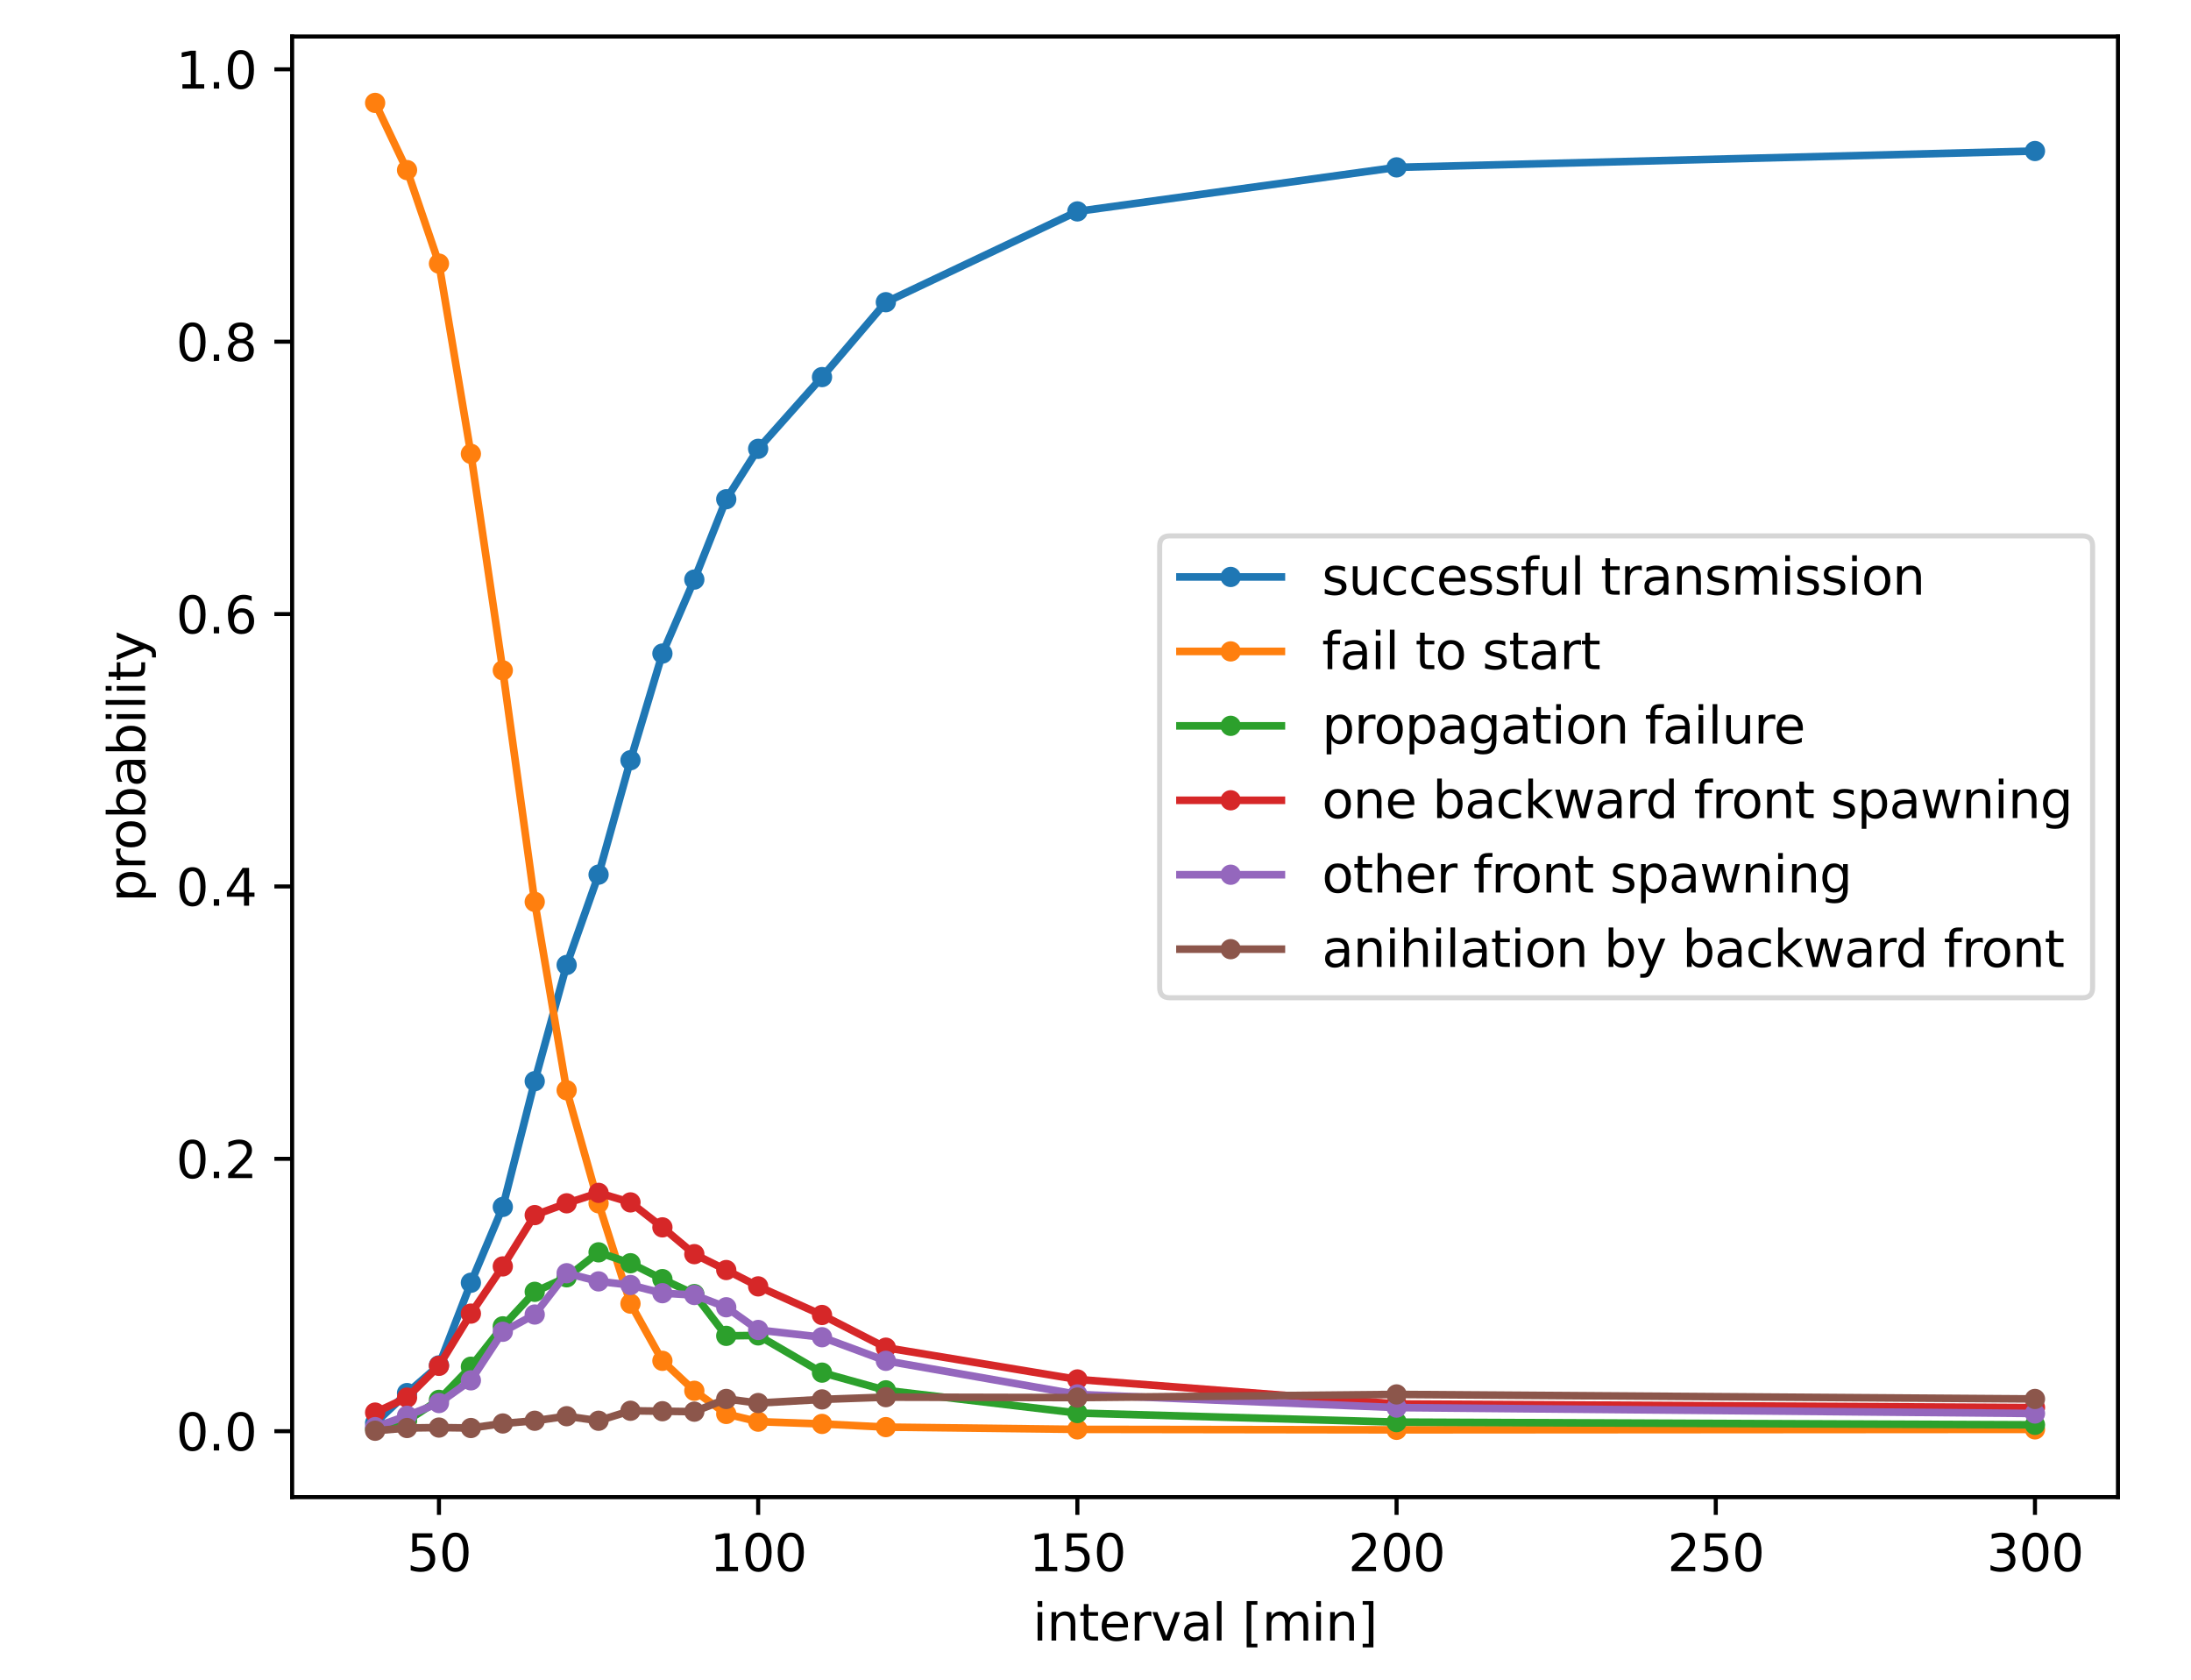 <?xml version="1.0" encoding="utf-8" standalone="no"?>
<!DOCTYPE svg PUBLIC "-//W3C//DTD SVG 1.1//EN"
  "http://www.w3.org/Graphics/SVG/1.1/DTD/svg11.dtd">
<svg xmlns:xlink="http://www.w3.org/1999/xlink" width="432pt" height="331.2pt" viewBox="0 0 432 331.2" xmlns="http://www.w3.org/2000/svg" version="1.1">
 <defs>
  <style type="text/css">*{stroke-linejoin: round; stroke-linecap: butt}</style>
 </defs>
 <g id="figure_1">
  <g id="patch_1">
   <path d="M 0 331.2 
L 432 331.2 
L 432 0 
L 0 0 
z
" style="fill: #ffffff"/>
  </g>
  <g id="axes_1">
   <g id="patch_2">
    <path d="M 57.6 295.2 
L 417.6 295.2 
L 417.6 7.2 
L 57.6 7.2 
z
" style="fill: #ffffff"/>
   </g>
   <g id="matplotlib.axis_1">
    <g id="xtick_1">
     <g id="line2d_1">
      <defs>
       <path id="m58e7976c8f" d="M 0 0 
L 0 3.5 
" style="stroke: #000000; stroke-width: 0.8"/>
      </defs>
      <g>
       <use xlink:href="#m58e7976c8f" x="86.551" y="295.2" style="stroke: #000000; stroke-width: 0.8"/>
      </g>
     </g>
     <g id="text_1">
      <!-- 50 -->
      <g transform="translate(80.189 309.798) scale(0.1 -0.1)">
       <defs>
        <path id="DejaVuSans-35" d="M 691 4666 
L 3169 4666 
L 3169 4134 
L 1269 4134 
L 1269 2991 
Q 1406 3038 1543 3061 
Q 1681 3084 1819 3084 
Q 2600 3084 3056 2656 
Q 3513 2228 3513 1497 
Q 3513 744 3044 326 
Q 2575 -91 1722 -91 
Q 1428 -91 1123 -41 
Q 819 9 494 109 
L 494 744 
Q 775 591 1075 516 
Q 1375 441 1709 441 
Q 2250 441 2565 725 
Q 2881 1009 2881 1497 
Q 2881 1984 2565 2268 
Q 2250 2553 1709 2553 
Q 1456 2553 1204 2497 
Q 953 2441 691 2322 
L 691 4666 
z
" transform="scale(0.016)"/>
        <path id="DejaVuSans-30" d="M 2034 4250 
Q 1547 4250 1301 3770 
Q 1056 3291 1056 2328 
Q 1056 1369 1301 889 
Q 1547 409 2034 409 
Q 2525 409 2770 889 
Q 3016 1369 3016 2328 
Q 3016 3291 2770 3770 
Q 2525 4250 2034 4250 
z
M 2034 4750 
Q 2819 4750 3233 4129 
Q 3647 3509 3647 2328 
Q 3647 1150 3233 529 
Q 2819 -91 2034 -91 
Q 1250 -91 836 529 
Q 422 1150 422 2328 
Q 422 3509 836 4129 
Q 1250 4750 2034 4750 
z
" transform="scale(0.016)"/>
       </defs>
       <use xlink:href="#DejaVuSans-35"/>
       <use xlink:href="#DejaVuSans-30" x="63.623"/>
      </g>
     </g>
    </g>
    <g id="xtick_2">
     <g id="line2d_2">
      <g>
       <use xlink:href="#m58e7976c8f" x="149.488" y="295.2" style="stroke: #000000; stroke-width: 0.8"/>
      </g>
     </g>
     <g id="text_2">
      <!-- 100 -->
      <g transform="translate(139.944 309.798) scale(0.1 -0.1)">
       <defs>
        <path id="DejaVuSans-31" d="M 794 531 
L 1825 531 
L 1825 4091 
L 703 3866 
L 703 4441 
L 1819 4666 
L 2450 4666 
L 2450 531 
L 3481 531 
L 3481 0 
L 794 0 
L 794 531 
z
" transform="scale(0.016)"/>
       </defs>
       <use xlink:href="#DejaVuSans-31"/>
       <use xlink:href="#DejaVuSans-30" x="63.623"/>
       <use xlink:href="#DejaVuSans-30" x="127.246"/>
      </g>
     </g>
    </g>
    <g id="xtick_3">
     <g id="line2d_3">
      <g>
       <use xlink:href="#m58e7976c8f" x="212.425" y="295.2" style="stroke: #000000; stroke-width: 0.8"/>
      </g>
     </g>
     <g id="text_3">
      <!-- 150 -->
      <g transform="translate(202.881 309.798) scale(0.1 -0.1)">
       <use xlink:href="#DejaVuSans-31"/>
       <use xlink:href="#DejaVuSans-35" x="63.623"/>
       <use xlink:href="#DejaVuSans-30" x="127.246"/>
      </g>
     </g>
    </g>
    <g id="xtick_4">
     <g id="line2d_4">
      <g>
       <use xlink:href="#m58e7976c8f" x="275.362" y="295.2" style="stroke: #000000; stroke-width: 0.8"/>
      </g>
     </g>
     <g id="text_4">
      <!-- 200 -->
      <g transform="translate(265.818 309.798) scale(0.1 -0.1)">
       <defs>
        <path id="DejaVuSans-32" d="M 1228 531 
L 3431 531 
L 3431 0 
L 469 0 
L 469 531 
Q 828 903 1448 1529 
Q 2069 2156 2228 2338 
Q 2531 2678 2651 2914 
Q 2772 3150 2772 3378 
Q 2772 3750 2511 3984 
Q 2250 4219 1831 4219 
Q 1534 4219 1204 4116 
Q 875 4013 500 3803 
L 500 4441 
Q 881 4594 1212 4672 
Q 1544 4750 1819 4750 
Q 2544 4750 2975 4387 
Q 3406 4025 3406 3419 
Q 3406 3131 3298 2873 
Q 3191 2616 2906 2266 
Q 2828 2175 2409 1742 
Q 1991 1309 1228 531 
z
" transform="scale(0.016)"/>
       </defs>
       <use xlink:href="#DejaVuSans-32"/>
       <use xlink:href="#DejaVuSans-30" x="63.623"/>
       <use xlink:href="#DejaVuSans-30" x="127.246"/>
      </g>
     </g>
    </g>
    <g id="xtick_5">
     <g id="line2d_5">
      <g>
       <use xlink:href="#m58e7976c8f" x="338.299" y="295.2" style="stroke: #000000; stroke-width: 0.8"/>
      </g>
     </g>
     <g id="text_5">
      <!-- 250 -->
      <g transform="translate(328.756 309.798) scale(0.1 -0.1)">
       <use xlink:href="#DejaVuSans-32"/>
       <use xlink:href="#DejaVuSans-35" x="63.623"/>
       <use xlink:href="#DejaVuSans-30" x="127.246"/>
      </g>
     </g>
    </g>
    <g id="xtick_6">
     <g id="line2d_6">
      <g>
       <use xlink:href="#m58e7976c8f" x="401.236" y="295.2" style="stroke: #000000; stroke-width: 0.8"/>
      </g>
     </g>
     <g id="text_6">
      <!-- 300 -->
      <g transform="translate(391.693 309.798) scale(0.1 -0.1)">
       <defs>
        <path id="DejaVuSans-33" d="M 2597 2516 
Q 3050 2419 3304 2112 
Q 3559 1806 3559 1356 
Q 3559 666 3084 287 
Q 2609 -91 1734 -91 
Q 1441 -91 1130 -33 
Q 819 25 488 141 
L 488 750 
Q 750 597 1062 519 
Q 1375 441 1716 441 
Q 2309 441 2620 675 
Q 2931 909 2931 1356 
Q 2931 1769 2642 2001 
Q 2353 2234 1838 2234 
L 1294 2234 
L 1294 2753 
L 1863 2753 
Q 2328 2753 2575 2939 
Q 2822 3125 2822 3475 
Q 2822 3834 2567 4026 
Q 2313 4219 1838 4219 
Q 1578 4219 1281 4162 
Q 984 4106 628 3988 
L 628 4550 
Q 988 4650 1302 4700 
Q 1616 4750 1894 4750 
Q 2613 4750 3031 4423 
Q 3450 4097 3450 3541 
Q 3450 3153 3228 2886 
Q 3006 2619 2597 2516 
z
" transform="scale(0.016)"/>
       </defs>
       <use xlink:href="#DejaVuSans-33"/>
       <use xlink:href="#DejaVuSans-30" x="63.623"/>
       <use xlink:href="#DejaVuSans-30" x="127.246"/>
      </g>
     </g>
    </g>
    <g id="text_7">
     <!-- interval [min] -->
     <g transform="translate(203.619 323.477) scale(0.1 -0.1)">
      <defs>
       <path id="DejaVuSans-69" d="M 603 3500 
L 1178 3500 
L 1178 0 
L 603 0 
L 603 3500 
z
M 603 4863 
L 1178 4863 
L 1178 4134 
L 603 4134 
L 603 4863 
z
" transform="scale(0.016)"/>
       <path id="DejaVuSans-6e" d="M 3513 2113 
L 3513 0 
L 2938 0 
L 2938 2094 
Q 2938 2591 2744 2837 
Q 2550 3084 2163 3084 
Q 1697 3084 1428 2787 
Q 1159 2491 1159 1978 
L 1159 0 
L 581 0 
L 581 3500 
L 1159 3500 
L 1159 2956 
Q 1366 3272 1645 3428 
Q 1925 3584 2291 3584 
Q 2894 3584 3203 3211 
Q 3513 2838 3513 2113 
z
" transform="scale(0.016)"/>
       <path id="DejaVuSans-74" d="M 1172 4494 
L 1172 3500 
L 2356 3500 
L 2356 3053 
L 1172 3053 
L 1172 1153 
Q 1172 725 1289 603 
Q 1406 481 1766 481 
L 2356 481 
L 2356 0 
L 1766 0 
Q 1100 0 847 248 
Q 594 497 594 1153 
L 594 3053 
L 172 3053 
L 172 3500 
L 594 3500 
L 594 4494 
L 1172 4494 
z
" transform="scale(0.016)"/>
       <path id="DejaVuSans-65" d="M 3597 1894 
L 3597 1613 
L 953 1613 
Q 991 1019 1311 708 
Q 1631 397 2203 397 
Q 2534 397 2845 478 
Q 3156 559 3463 722 
L 3463 178 
Q 3153 47 2828 -22 
Q 2503 -91 2169 -91 
Q 1331 -91 842 396 
Q 353 884 353 1716 
Q 353 2575 817 3079 
Q 1281 3584 2069 3584 
Q 2775 3584 3186 3129 
Q 3597 2675 3597 1894 
z
M 3022 2063 
Q 3016 2534 2758 2815 
Q 2500 3097 2075 3097 
Q 1594 3097 1305 2825 
Q 1016 2553 972 2059 
L 3022 2063 
z
" transform="scale(0.016)"/>
       <path id="DejaVuSans-72" d="M 2631 2963 
Q 2534 3019 2420 3045 
Q 2306 3072 2169 3072 
Q 1681 3072 1420 2755 
Q 1159 2438 1159 1844 
L 1159 0 
L 581 0 
L 581 3500 
L 1159 3500 
L 1159 2956 
Q 1341 3275 1631 3429 
Q 1922 3584 2338 3584 
Q 2397 3584 2469 3576 
Q 2541 3569 2628 3553 
L 2631 2963 
z
" transform="scale(0.016)"/>
       <path id="DejaVuSans-76" d="M 191 3500 
L 800 3500 
L 1894 563 
L 2988 3500 
L 3597 3500 
L 2284 0 
L 1503 0 
L 191 3500 
z
" transform="scale(0.016)"/>
       <path id="DejaVuSans-61" d="M 2194 1759 
Q 1497 1759 1228 1600 
Q 959 1441 959 1056 
Q 959 750 1161 570 
Q 1363 391 1709 391 
Q 2188 391 2477 730 
Q 2766 1069 2766 1631 
L 2766 1759 
L 2194 1759 
z
M 3341 1997 
L 3341 0 
L 2766 0 
L 2766 531 
Q 2569 213 2275 61 
Q 1981 -91 1556 -91 
Q 1019 -91 701 211 
Q 384 513 384 1019 
Q 384 1609 779 1909 
Q 1175 2209 1959 2209 
L 2766 2209 
L 2766 2266 
Q 2766 2663 2505 2880 
Q 2244 3097 1772 3097 
Q 1472 3097 1187 3025 
Q 903 2953 641 2809 
L 641 3341 
Q 956 3463 1253 3523 
Q 1550 3584 1831 3584 
Q 2591 3584 2966 3190 
Q 3341 2797 3341 1997 
z
" transform="scale(0.016)"/>
       <path id="DejaVuSans-6c" d="M 603 4863 
L 1178 4863 
L 1178 0 
L 603 0 
L 603 4863 
z
" transform="scale(0.016)"/>
       <path id="DejaVuSans-20" transform="scale(0.016)"/>
       <path id="DejaVuSans-5b" d="M 550 4863 
L 1875 4863 
L 1875 4416 
L 1125 4416 
L 1125 -397 
L 1875 -397 
L 1875 -844 
L 550 -844 
L 550 4863 
z
" transform="scale(0.016)"/>
       <path id="DejaVuSans-6d" d="M 3328 2828 
Q 3544 3216 3844 3400 
Q 4144 3584 4550 3584 
Q 5097 3584 5394 3201 
Q 5691 2819 5691 2113 
L 5691 0 
L 5113 0 
L 5113 2094 
Q 5113 2597 4934 2840 
Q 4756 3084 4391 3084 
Q 3944 3084 3684 2787 
Q 3425 2491 3425 1978 
L 3425 0 
L 2847 0 
L 2847 2094 
Q 2847 2600 2669 2842 
Q 2491 3084 2119 3084 
Q 1678 3084 1418 2786 
Q 1159 2488 1159 1978 
L 1159 0 
L 581 0 
L 581 3500 
L 1159 3500 
L 1159 2956 
Q 1356 3278 1631 3431 
Q 1906 3584 2284 3584 
Q 2666 3584 2933 3390 
Q 3200 3197 3328 2828 
z
" transform="scale(0.016)"/>
       <path id="DejaVuSans-5d" d="M 1947 4863 
L 1947 -844 
L 622 -844 
L 622 -397 
L 1369 -397 
L 1369 4416 
L 622 4416 
L 622 4863 
L 1947 4863 
z
" transform="scale(0.016)"/>
      </defs>
      <use xlink:href="#DejaVuSans-69"/>
      <use xlink:href="#DejaVuSans-6e" x="27.783"/>
      <use xlink:href="#DejaVuSans-74" x="91.162"/>
      <use xlink:href="#DejaVuSans-65" x="130.371"/>
      <use xlink:href="#DejaVuSans-72" x="191.895"/>
      <use xlink:href="#DejaVuSans-76" x="233.008"/>
      <use xlink:href="#DejaVuSans-61" x="292.188"/>
      <use xlink:href="#DejaVuSans-6c" x="353.467"/>
      <use xlink:href="#DejaVuSans-20" x="381.25"/>
      <use xlink:href="#DejaVuSans-5b" x="413.037"/>
      <use xlink:href="#DejaVuSans-6d" x="452.051"/>
      <use xlink:href="#DejaVuSans-69" x="549.463"/>
      <use xlink:href="#DejaVuSans-6e" x="577.246"/>
      <use xlink:href="#DejaVuSans-5d" x="640.625"/>
     </g>
    </g>
   </g>
   <g id="matplotlib.axis_2">
    <g id="ytick_1">
     <g id="line2d_7">
      <defs>
       <path id="m3b9d24052d" d="M 0 0 
L -3.5 0 
" style="stroke: #000000; stroke-width: 0.8"/>
      </defs>
      <g>
       <use xlink:href="#m3b9d24052d" x="57.6" y="282.199" style="stroke: #000000; stroke-width: 0.8"/>
      </g>
     </g>
     <g id="text_8">
      <!-- 0.0 -->
      <g transform="translate(34.697 285.998) scale(0.1 -0.1)">
       <defs>
        <path id="DejaVuSans-2e" d="M 684 794 
L 1344 794 
L 1344 0 
L 684 0 
L 684 794 
z
" transform="scale(0.016)"/>
       </defs>
       <use xlink:href="#DejaVuSans-30"/>
       <use xlink:href="#DejaVuSans-2e" x="63.623"/>
       <use xlink:href="#DejaVuSans-30" x="95.41"/>
      </g>
     </g>
    </g>
    <g id="ytick_2">
     <g id="line2d_8">
      <g>
       <use xlink:href="#m3b9d24052d" x="57.6" y="228.492" style="stroke: #000000; stroke-width: 0.8"/>
      </g>
     </g>
     <g id="text_9">
      <!-- 0.2 -->
      <g transform="translate(34.697 232.292) scale(0.1 -0.1)">
       <use xlink:href="#DejaVuSans-30"/>
       <use xlink:href="#DejaVuSans-2e" x="63.623"/>
       <use xlink:href="#DejaVuSans-32" x="95.41"/>
      </g>
     </g>
    </g>
    <g id="ytick_3">
     <g id="line2d_9">
      <g>
       <use xlink:href="#m3b9d24052d" x="57.6" y="174.786" style="stroke: #000000; stroke-width: 0.8"/>
      </g>
     </g>
     <g id="text_10">
      <!-- 0.4 -->
      <g transform="translate(34.697 178.585) scale(0.1 -0.1)">
       <defs>
        <path id="DejaVuSans-34" d="M 2419 4116 
L 825 1625 
L 2419 1625 
L 2419 4116 
z
M 2253 4666 
L 3047 4666 
L 3047 1625 
L 3713 1625 
L 3713 1100 
L 3047 1100 
L 3047 0 
L 2419 0 
L 2419 1100 
L 313 1100 
L 313 1709 
L 2253 4666 
z
" transform="scale(0.016)"/>
       </defs>
       <use xlink:href="#DejaVuSans-30"/>
       <use xlink:href="#DejaVuSans-2e" x="63.623"/>
       <use xlink:href="#DejaVuSans-34" x="95.41"/>
      </g>
     </g>
    </g>
    <g id="ytick_4">
     <g id="line2d_10">
      <g>
       <use xlink:href="#m3b9d24052d" x="57.6" y="121.08" style="stroke: #000000; stroke-width: 0.8"/>
      </g>
     </g>
     <g id="text_11">
      <!-- 0.6 -->
      <g transform="translate(34.697 124.879) scale(0.1 -0.1)">
       <defs>
        <path id="DejaVuSans-36" d="M 2113 2584 
Q 1688 2584 1439 2293 
Q 1191 2003 1191 1497 
Q 1191 994 1439 701 
Q 1688 409 2113 409 
Q 2538 409 2786 701 
Q 3034 994 3034 1497 
Q 3034 2003 2786 2293 
Q 2538 2584 2113 2584 
z
M 3366 4563 
L 3366 3988 
Q 3128 4100 2886 4159 
Q 2644 4219 2406 4219 
Q 1781 4219 1451 3797 
Q 1122 3375 1075 2522 
Q 1259 2794 1537 2939 
Q 1816 3084 2150 3084 
Q 2853 3084 3261 2657 
Q 3669 2231 3669 1497 
Q 3669 778 3244 343 
Q 2819 -91 2113 -91 
Q 1303 -91 875 529 
Q 447 1150 447 2328 
Q 447 3434 972 4092 
Q 1497 4750 2381 4750 
Q 2619 4750 2861 4703 
Q 3103 4656 3366 4563 
z
" transform="scale(0.016)"/>
       </defs>
       <use xlink:href="#DejaVuSans-30"/>
       <use xlink:href="#DejaVuSans-2e" x="63.623"/>
       <use xlink:href="#DejaVuSans-36" x="95.41"/>
      </g>
     </g>
    </g>
    <g id="ytick_5">
     <g id="line2d_11">
      <g>
       <use xlink:href="#m3b9d24052d" x="57.6" y="67.373" style="stroke: #000000; stroke-width: 0.8"/>
      </g>
     </g>
     <g id="text_12">
      <!-- 0.8 -->
      <g transform="translate(34.697 71.173) scale(0.1 -0.1)">
       <defs>
        <path id="DejaVuSans-38" d="M 2034 2216 
Q 1584 2216 1326 1975 
Q 1069 1734 1069 1313 
Q 1069 891 1326 650 
Q 1584 409 2034 409 
Q 2484 409 2743 651 
Q 3003 894 3003 1313 
Q 3003 1734 2745 1975 
Q 2488 2216 2034 2216 
z
M 1403 2484 
Q 997 2584 770 2862 
Q 544 3141 544 3541 
Q 544 4100 942 4425 
Q 1341 4750 2034 4750 
Q 2731 4750 3128 4425 
Q 3525 4100 3525 3541 
Q 3525 3141 3298 2862 
Q 3072 2584 2669 2484 
Q 3125 2378 3379 2068 
Q 3634 1759 3634 1313 
Q 3634 634 3220 271 
Q 2806 -91 2034 -91 
Q 1263 -91 848 271 
Q 434 634 434 1313 
Q 434 1759 690 2068 
Q 947 2378 1403 2484 
z
M 1172 3481 
Q 1172 3119 1398 2916 
Q 1625 2713 2034 2713 
Q 2441 2713 2670 2916 
Q 2900 3119 2900 3481 
Q 2900 3844 2670 4047 
Q 2441 4250 2034 4250 
Q 1625 4250 1398 4047 
Q 1172 3844 1172 3481 
z
" transform="scale(0.016)"/>
       </defs>
       <use xlink:href="#DejaVuSans-30"/>
       <use xlink:href="#DejaVuSans-2e" x="63.623"/>
       <use xlink:href="#DejaVuSans-38" x="95.41"/>
      </g>
     </g>
    </g>
    <g id="ytick_6">
     <g id="line2d_12">
      <g>
       <use xlink:href="#m3b9d24052d" x="57.6" y="13.667" style="stroke: #000000; stroke-width: 0.8"/>
      </g>
     </g>
     <g id="text_13">
      <!-- 1.0 -->
      <g transform="translate(34.697 17.466) scale(0.1 -0.1)">
       <use xlink:href="#DejaVuSans-31"/>
       <use xlink:href="#DejaVuSans-2e" x="63.623"/>
       <use xlink:href="#DejaVuSans-30" x="95.41"/>
      </g>
     </g>
    </g>
    <g id="text_14">
     <!-- probability -->
     <g transform="translate(28.617 177.876) rotate(-90) scale(0.1 -0.1)">
      <defs>
       <path id="DejaVuSans-70" d="M 1159 525 
L 1159 -1331 
L 581 -1331 
L 581 3500 
L 1159 3500 
L 1159 2969 
Q 1341 3281 1617 3432 
Q 1894 3584 2278 3584 
Q 2916 3584 3314 3078 
Q 3713 2572 3713 1747 
Q 3713 922 3314 415 
Q 2916 -91 2278 -91 
Q 1894 -91 1617 61 
Q 1341 213 1159 525 
z
M 3116 1747 
Q 3116 2381 2855 2742 
Q 2594 3103 2138 3103 
Q 1681 3103 1420 2742 
Q 1159 2381 1159 1747 
Q 1159 1113 1420 752 
Q 1681 391 2138 391 
Q 2594 391 2855 752 
Q 3116 1113 3116 1747 
z
" transform="scale(0.016)"/>
       <path id="DejaVuSans-6f" d="M 1959 3097 
Q 1497 3097 1228 2736 
Q 959 2375 959 1747 
Q 959 1119 1226 758 
Q 1494 397 1959 397 
Q 2419 397 2687 759 
Q 2956 1122 2956 1747 
Q 2956 2369 2687 2733 
Q 2419 3097 1959 3097 
z
M 1959 3584 
Q 2709 3584 3137 3096 
Q 3566 2609 3566 1747 
Q 3566 888 3137 398 
Q 2709 -91 1959 -91 
Q 1206 -91 779 398 
Q 353 888 353 1747 
Q 353 2609 779 3096 
Q 1206 3584 1959 3584 
z
" transform="scale(0.016)"/>
       <path id="DejaVuSans-62" d="M 3116 1747 
Q 3116 2381 2855 2742 
Q 2594 3103 2138 3103 
Q 1681 3103 1420 2742 
Q 1159 2381 1159 1747 
Q 1159 1113 1420 752 
Q 1681 391 2138 391 
Q 2594 391 2855 752 
Q 3116 1113 3116 1747 
z
M 1159 2969 
Q 1341 3281 1617 3432 
Q 1894 3584 2278 3584 
Q 2916 3584 3314 3078 
Q 3713 2572 3713 1747 
Q 3713 922 3314 415 
Q 2916 -91 2278 -91 
Q 1894 -91 1617 61 
Q 1341 213 1159 525 
L 1159 0 
L 581 0 
L 581 4863 
L 1159 4863 
L 1159 2969 
z
" transform="scale(0.016)"/>
       <path id="DejaVuSans-79" d="M 2059 -325 
Q 1816 -950 1584 -1140 
Q 1353 -1331 966 -1331 
L 506 -1331 
L 506 -850 
L 844 -850 
Q 1081 -850 1212 -737 
Q 1344 -625 1503 -206 
L 1606 56 
L 191 3500 
L 800 3500 
L 1894 763 
L 2988 3500 
L 3597 3500 
L 2059 -325 
z
" transform="scale(0.016)"/>
      </defs>
      <use xlink:href="#DejaVuSans-70"/>
      <use xlink:href="#DejaVuSans-72" x="63.477"/>
      <use xlink:href="#DejaVuSans-6f" x="102.34"/>
      <use xlink:href="#DejaVuSans-62" x="163.521"/>
      <use xlink:href="#DejaVuSans-61" x="226.998"/>
      <use xlink:href="#DejaVuSans-62" x="288.277"/>
      <use xlink:href="#DejaVuSans-69" x="351.754"/>
      <use xlink:href="#DejaVuSans-6c" x="379.537"/>
      <use xlink:href="#DejaVuSans-69" x="407.32"/>
      <use xlink:href="#DejaVuSans-74" x="435.104"/>
      <use xlink:href="#DejaVuSans-79" x="474.312"/>
     </g>
    </g>
   </g>
   <g id="line2d_13">
    <path d="M 73.964 280.587 
L 80.257 274.68 
L 86.551 269.22 
L 92.845 252.929 
L 99.138 237.98 
L 105.432 213.186 
L 111.726 190.271 
L 118.02 172.459 
L 124.313 149.902 
L 130.607 128.867 
L 136.901 114.277 
L 143.194 98.434 
L 149.488 88.498 
L 162.076 74.355 
L 174.663 59.586 
L 212.425 41.684 
L 275.362 33.001 
L 401.236 29.779 
" clip-path="url(#pdc77a5a409)" style="fill: none; stroke: #1f77b4; stroke-width: 1.5; stroke-linecap: square"/>
    <defs>
     <path id="mbdf11d80ec" d="M 0 1.5 
C 0.398 1.5 0.779 1.342 1.061 1.061 
C 1.342 0.779 1.5 0.398 1.5 0 
C 1.5 -0.398 1.342 -0.779 1.061 -1.061 
C 0.779 -1.342 0.398 -1.5 0 -1.5 
C -0.398 -1.5 -0.779 -1.342 -1.061 -1.061 
C -1.342 -0.779 -1.5 -0.398 -1.5 0 
C -1.5 0.398 -1.342 0.779 -1.061 1.061 
C -0.779 1.342 -0.398 1.5 0 1.5 
z
" style="stroke: #1f77b4"/>
    </defs>
    <g clip-path="url(#pdc77a5a409)">
     <use xlink:href="#mbdf11d80ec" x="73.964" y="280.587" style="fill: #1f77b4; stroke: #1f77b4"/>
     <use xlink:href="#mbdf11d80ec" x="80.257" y="274.68" style="fill: #1f77b4; stroke: #1f77b4"/>
     <use xlink:href="#mbdf11d80ec" x="86.551" y="269.22" style="fill: #1f77b4; stroke: #1f77b4"/>
     <use xlink:href="#mbdf11d80ec" x="92.845" y="252.929" style="fill: #1f77b4; stroke: #1f77b4"/>
     <use xlink:href="#mbdf11d80ec" x="99.138" y="237.98" style="fill: #1f77b4; stroke: #1f77b4"/>
     <use xlink:href="#mbdf11d80ec" x="105.432" y="213.186" style="fill: #1f77b4; stroke: #1f77b4"/>
     <use xlink:href="#mbdf11d80ec" x="111.726" y="190.271" style="fill: #1f77b4; stroke: #1f77b4"/>
     <use xlink:href="#mbdf11d80ec" x="118.02" y="172.459" style="fill: #1f77b4; stroke: #1f77b4"/>
     <use xlink:href="#mbdf11d80ec" x="124.313" y="149.902" style="fill: #1f77b4; stroke: #1f77b4"/>
     <use xlink:href="#mbdf11d80ec" x="130.607" y="128.867" style="fill: #1f77b4; stroke: #1f77b4"/>
     <use xlink:href="#mbdf11d80ec" x="136.901" y="114.277" style="fill: #1f77b4; stroke: #1f77b4"/>
     <use xlink:href="#mbdf11d80ec" x="143.194" y="98.434" style="fill: #1f77b4; stroke: #1f77b4"/>
     <use xlink:href="#mbdf11d80ec" x="149.488" y="88.498" style="fill: #1f77b4; stroke: #1f77b4"/>
     <use xlink:href="#mbdf11d80ec" x="162.076" y="74.355" style="fill: #1f77b4; stroke: #1f77b4"/>
     <use xlink:href="#mbdf11d80ec" x="174.663" y="59.586" style="fill: #1f77b4; stroke: #1f77b4"/>
     <use xlink:href="#mbdf11d80ec" x="212.425" y="41.684" style="fill: #1f77b4; stroke: #1f77b4"/>
     <use xlink:href="#mbdf11d80ec" x="275.362" y="33.001" style="fill: #1f77b4; stroke: #1f77b4"/>
     <use xlink:href="#mbdf11d80ec" x="401.236" y="29.779" style="fill: #1f77b4; stroke: #1f77b4"/>
    </g>
   </g>
   <g id="line2d_14">
    <path d="M 73.964 20.291 
L 80.257 33.538 
L 86.551 51.978 
L 92.845 89.483 
L 99.138 132.179 
L 105.432 177.829 
L 111.726 214.976 
L 118.02 237.264 
L 124.313 257.046 
L 130.607 268.324 
L 136.901 274.232 
L 143.194 278.797 
L 149.488 280.319 
L 162.076 280.766 
L 174.663 281.393 
L 212.425 281.841 
L 275.362 281.93 
L 401.236 281.841 
" clip-path="url(#pdc77a5a409)" style="fill: none; stroke: #ff7f0e; stroke-width: 1.5; stroke-linecap: square"/>
    <defs>
     <path id="m1914b19c76" d="M 0 1.5 
C 0.398 1.5 0.779 1.342 1.061 1.061 
C 1.342 0.779 1.5 0.398 1.5 0 
C 1.5 -0.398 1.342 -0.779 1.061 -1.061 
C 0.779 -1.342 0.398 -1.5 0 -1.5 
C -0.398 -1.5 -0.779 -1.342 -1.061 -1.061 
C -1.342 -0.779 -1.5 -0.398 -1.5 0 
C -1.5 0.398 -1.342 0.779 -1.061 1.061 
C -0.779 1.342 -0.398 1.5 0 1.5 
z
" style="stroke: #ff7f0e"/>
    </defs>
    <g clip-path="url(#pdc77a5a409)">
     <use xlink:href="#m1914b19c76" x="73.964" y="20.291" style="fill: #ff7f0e; stroke: #ff7f0e"/>
     <use xlink:href="#m1914b19c76" x="80.257" y="33.538" style="fill: #ff7f0e; stroke: #ff7f0e"/>
     <use xlink:href="#m1914b19c76" x="86.551" y="51.978" style="fill: #ff7f0e; stroke: #ff7f0e"/>
     <use xlink:href="#m1914b19c76" x="92.845" y="89.483" style="fill: #ff7f0e; stroke: #ff7f0e"/>
     <use xlink:href="#m1914b19c76" x="99.138" y="132.179" style="fill: #ff7f0e; stroke: #ff7f0e"/>
     <use xlink:href="#m1914b19c76" x="105.432" y="177.829" style="fill: #ff7f0e; stroke: #ff7f0e"/>
     <use xlink:href="#m1914b19c76" x="111.726" y="214.976" style="fill: #ff7f0e; stroke: #ff7f0e"/>
     <use xlink:href="#m1914b19c76" x="118.02" y="237.264" style="fill: #ff7f0e; stroke: #ff7f0e"/>
     <use xlink:href="#m1914b19c76" x="124.313" y="257.046" style="fill: #ff7f0e; stroke: #ff7f0e"/>
     <use xlink:href="#m1914b19c76" x="130.607" y="268.324" style="fill: #ff7f0e; stroke: #ff7f0e"/>
     <use xlink:href="#m1914b19c76" x="136.901" y="274.232" style="fill: #ff7f0e; stroke: #ff7f0e"/>
     <use xlink:href="#m1914b19c76" x="143.194" y="278.797" style="fill: #ff7f0e; stroke: #ff7f0e"/>
     <use xlink:href="#m1914b19c76" x="149.488" y="280.319" style="fill: #ff7f0e; stroke: #ff7f0e"/>
     <use xlink:href="#m1914b19c76" x="162.076" y="280.766" style="fill: #ff7f0e; stroke: #ff7f0e"/>
     <use xlink:href="#m1914b19c76" x="174.663" y="281.393" style="fill: #ff7f0e; stroke: #ff7f0e"/>
     <use xlink:href="#m1914b19c76" x="212.425" y="281.841" style="fill: #ff7f0e; stroke: #ff7f0e"/>
     <use xlink:href="#m1914b19c76" x="275.362" y="281.93" style="fill: #ff7f0e; stroke: #ff7f0e"/>
     <use xlink:href="#m1914b19c76" x="401.236" y="281.841" style="fill: #ff7f0e; stroke: #ff7f0e"/>
    </g>
   </g>
   <g id="line2d_15">
    <path d="M 73.964 281.751 
L 80.257 280.14 
L 86.551 276.022 
L 92.845 269.488 
L 99.138 261.522 
L 105.432 254.719 
L 111.726 251.855 
L 118.02 246.931 
L 124.313 249.08 
L 130.607 252.213 
L 136.901 255.166 
L 143.194 263.401 
L 149.488 263.312 
L 162.076 270.652 
L 174.663 274.143 
L 212.425 278.618 
L 275.362 280.408 
L 401.236 280.945 
" clip-path="url(#pdc77a5a409)" style="fill: none; stroke: #2ca02c; stroke-width: 1.5; stroke-linecap: square"/>
    <defs>
     <path id="mfd9dafbb5f" d="M 0 1.5 
C 0.398 1.5 0.779 1.342 1.061 1.061 
C 1.342 0.779 1.5 0.398 1.5 0 
C 1.5 -0.398 1.342 -0.779 1.061 -1.061 
C 0.779 -1.342 0.398 -1.5 0 -1.5 
C -0.398 -1.5 -0.779 -1.342 -1.061 -1.061 
C -1.342 -0.779 -1.5 -0.398 -1.5 0 
C -1.5 0.398 -1.342 0.779 -1.061 1.061 
C -0.779 1.342 -0.398 1.5 0 1.5 
z
" style="stroke: #2ca02c"/>
    </defs>
    <g clip-path="url(#pdc77a5a409)">
     <use xlink:href="#mfd9dafbb5f" x="73.964" y="281.751" style="fill: #2ca02c; stroke: #2ca02c"/>
     <use xlink:href="#mfd9dafbb5f" x="80.257" y="280.14" style="fill: #2ca02c; stroke: #2ca02c"/>
     <use xlink:href="#mfd9dafbb5f" x="86.551" y="276.022" style="fill: #2ca02c; stroke: #2ca02c"/>
     <use xlink:href="#mfd9dafbb5f" x="92.845" y="269.488" style="fill: #2ca02c; stroke: #2ca02c"/>
     <use xlink:href="#mfd9dafbb5f" x="99.138" y="261.522" style="fill: #2ca02c; stroke: #2ca02c"/>
     <use xlink:href="#mfd9dafbb5f" x="105.432" y="254.719" style="fill: #2ca02c; stroke: #2ca02c"/>
     <use xlink:href="#mfd9dafbb5f" x="111.726" y="251.855" style="fill: #2ca02c; stroke: #2ca02c"/>
     <use xlink:href="#mfd9dafbb5f" x="118.02" y="246.931" style="fill: #2ca02c; stroke: #2ca02c"/>
     <use xlink:href="#mfd9dafbb5f" x="124.313" y="249.08" style="fill: #2ca02c; stroke: #2ca02c"/>
     <use xlink:href="#mfd9dafbb5f" x="130.607" y="252.213" style="fill: #2ca02c; stroke: #2ca02c"/>
     <use xlink:href="#mfd9dafbb5f" x="136.901" y="255.166" style="fill: #2ca02c; stroke: #2ca02c"/>
     <use xlink:href="#mfd9dafbb5f" x="143.194" y="263.401" style="fill: #2ca02c; stroke: #2ca02c"/>
     <use xlink:href="#mfd9dafbb5f" x="149.488" y="263.312" style="fill: #2ca02c; stroke: #2ca02c"/>
     <use xlink:href="#mfd9dafbb5f" x="162.076" y="270.652" style="fill: #2ca02c; stroke: #2ca02c"/>
     <use xlink:href="#mfd9dafbb5f" x="174.663" y="274.143" style="fill: #2ca02c; stroke: #2ca02c"/>
     <use xlink:href="#mfd9dafbb5f" x="212.425" y="278.618" style="fill: #2ca02c; stroke: #2ca02c"/>
     <use xlink:href="#mfd9dafbb5f" x="275.362" y="280.408" style="fill: #2ca02c; stroke: #2ca02c"/>
     <use xlink:href="#mfd9dafbb5f" x="401.236" y="280.945" style="fill: #2ca02c; stroke: #2ca02c"/>
    </g>
   </g>
   <g id="line2d_16">
    <path d="M 73.964 278.529 
L 80.257 275.575 
L 86.551 269.309 
L 92.845 259.015 
L 99.138 249.706 
L 105.432 239.592 
L 111.726 237.264 
L 118.02 235.206 
L 124.313 237.085 
L 130.607 242.008 
L 136.901 247.29 
L 143.194 250.422 
L 149.488 253.645 
L 162.076 259.284 
L 174.663 265.729 
L 212.425 271.994 
L 275.362 276.828 
L 401.236 277.544 
" clip-path="url(#pdc77a5a409)" style="fill: none; stroke: #d62728; stroke-width: 1.5; stroke-linecap: square"/>
    <defs>
     <path id="m7e2789b0a1" d="M 0 1.5 
C 0.398 1.5 0.779 1.342 1.061 1.061 
C 1.342 0.779 1.5 0.398 1.5 0 
C 1.5 -0.398 1.342 -0.779 1.061 -1.061 
C 0.779 -1.342 0.398 -1.5 0 -1.5 
C -0.398 -1.5 -0.779 -1.342 -1.061 -1.061 
C -1.342 -0.779 -1.5 -0.398 -1.5 0 
C -1.5 0.398 -1.342 0.779 -1.061 1.061 
C -0.779 1.342 -0.398 1.5 0 1.5 
z
" style="stroke: #d62728"/>
    </defs>
    <g clip-path="url(#pdc77a5a409)">
     <use xlink:href="#m7e2789b0a1" x="73.964" y="278.529" style="fill: #d62728; stroke: #d62728"/>
     <use xlink:href="#m7e2789b0a1" x="80.257" y="275.575" style="fill: #d62728; stroke: #d62728"/>
     <use xlink:href="#m7e2789b0a1" x="86.551" y="269.309" style="fill: #d62728; stroke: #d62728"/>
     <use xlink:href="#m7e2789b0a1" x="92.845" y="259.015" style="fill: #d62728; stroke: #d62728"/>
     <use xlink:href="#m7e2789b0a1" x="99.138" y="249.706" style="fill: #d62728; stroke: #d62728"/>
     <use xlink:href="#m7e2789b0a1" x="105.432" y="239.592" style="fill: #d62728; stroke: #d62728"/>
     <use xlink:href="#m7e2789b0a1" x="111.726" y="237.264" style="fill: #d62728; stroke: #d62728"/>
     <use xlink:href="#m7e2789b0a1" x="118.02" y="235.206" style="fill: #d62728; stroke: #d62728"/>
     <use xlink:href="#m7e2789b0a1" x="124.313" y="237.085" style="fill: #d62728; stroke: #d62728"/>
     <use xlink:href="#m7e2789b0a1" x="130.607" y="242.008" style="fill: #d62728; stroke: #d62728"/>
     <use xlink:href="#m7e2789b0a1" x="136.901" y="247.29" style="fill: #d62728; stroke: #d62728"/>
     <use xlink:href="#m7e2789b0a1" x="143.194" y="250.422" style="fill: #d62728; stroke: #d62728"/>
     <use xlink:href="#m7e2789b0a1" x="149.488" y="253.645" style="fill: #d62728; stroke: #d62728"/>
     <use xlink:href="#m7e2789b0a1" x="162.076" y="259.284" style="fill: #d62728; stroke: #d62728"/>
     <use xlink:href="#m7e2789b0a1" x="174.663" y="265.729" style="fill: #d62728; stroke: #d62728"/>
     <use xlink:href="#m7e2789b0a1" x="212.425" y="271.994" style="fill: #d62728; stroke: #d62728"/>
     <use xlink:href="#m7e2789b0a1" x="275.362" y="276.828" style="fill: #d62728; stroke: #d62728"/>
     <use xlink:href="#m7e2789b0a1" x="401.236" y="277.544" style="fill: #d62728; stroke: #d62728"/>
    </g>
   </g>
   <g id="line2d_17">
    <path d="M 73.964 281.393 
L 80.257 279.155 
L 86.551 276.649 
L 92.845 272.173 
L 99.138 262.596 
L 105.432 259.194 
L 111.726 251.049 
L 118.02 252.66 
L 124.313 253.376 
L 130.607 254.987 
L 136.901 255.345 
L 143.194 257.762 
L 149.488 262.238 
L 162.076 263.67 
L 174.663 268.324 
L 212.425 274.948 
L 275.362 277.544 
L 401.236 278.708 
" clip-path="url(#pdc77a5a409)" style="fill: none; stroke: #9467bd; stroke-width: 1.5; stroke-linecap: square"/>
    <defs>
     <path id="m40f2ae3666" d="M 0 1.5 
C 0.398 1.5 0.779 1.342 1.061 1.061 
C 1.342 0.779 1.5 0.398 1.5 0 
C 1.5 -0.398 1.342 -0.779 1.061 -1.061 
C 0.779 -1.342 0.398 -1.5 0 -1.5 
C -0.398 -1.5 -0.779 -1.342 -1.061 -1.061 
C -1.342 -0.779 -1.5 -0.398 -1.5 0 
C -1.5 0.398 -1.342 0.779 -1.061 1.061 
C -0.779 1.342 -0.398 1.5 0 1.5 
z
" style="stroke: #9467bd"/>
    </defs>
    <g clip-path="url(#pdc77a5a409)">
     <use xlink:href="#m40f2ae3666" x="73.964" y="281.393" style="fill: #9467bd; stroke: #9467bd"/>
     <use xlink:href="#m40f2ae3666" x="80.257" y="279.155" style="fill: #9467bd; stroke: #9467bd"/>
     <use xlink:href="#m40f2ae3666" x="86.551" y="276.649" style="fill: #9467bd; stroke: #9467bd"/>
     <use xlink:href="#m40f2ae3666" x="92.845" y="272.173" style="fill: #9467bd; stroke: #9467bd"/>
     <use xlink:href="#m40f2ae3666" x="99.138" y="262.596" style="fill: #9467bd; stroke: #9467bd"/>
     <use xlink:href="#m40f2ae3666" x="105.432" y="259.194" style="fill: #9467bd; stroke: #9467bd"/>
     <use xlink:href="#m40f2ae3666" x="111.726" y="251.049" style="fill: #9467bd; stroke: #9467bd"/>
     <use xlink:href="#m40f2ae3666" x="118.02" y="252.66" style="fill: #9467bd; stroke: #9467bd"/>
     <use xlink:href="#m40f2ae3666" x="124.313" y="253.376" style="fill: #9467bd; stroke: #9467bd"/>
     <use xlink:href="#m40f2ae3666" x="130.607" y="254.987" style="fill: #9467bd; stroke: #9467bd"/>
     <use xlink:href="#m40f2ae3666" x="136.901" y="255.345" style="fill: #9467bd; stroke: #9467bd"/>
     <use xlink:href="#m40f2ae3666" x="143.194" y="257.762" style="fill: #9467bd; stroke: #9467bd"/>
     <use xlink:href="#m40f2ae3666" x="149.488" y="262.238" style="fill: #9467bd; stroke: #9467bd"/>
     <use xlink:href="#m40f2ae3666" x="162.076" y="263.67" style="fill: #9467bd; stroke: #9467bd"/>
     <use xlink:href="#m40f2ae3666" x="174.663" y="268.324" style="fill: #9467bd; stroke: #9467bd"/>
     <use xlink:href="#m40f2ae3666" x="212.425" y="274.948" style="fill: #9467bd; stroke: #9467bd"/>
     <use xlink:href="#m40f2ae3666" x="275.362" y="277.544" style="fill: #9467bd; stroke: #9467bd"/>
     <use xlink:href="#m40f2ae3666" x="401.236" y="278.708" style="fill: #9467bd; stroke: #9467bd"/>
    </g>
   </g>
   <g id="line2d_18">
    <path d="M 73.964 282.109 
L 80.257 281.572 
L 86.551 281.483 
L 92.845 281.572 
L 99.138 280.677 
L 105.432 280.14 
L 111.726 279.245 
L 118.02 280.14 
L 124.313 278.171 
L 130.607 278.26 
L 136.901 278.35 
L 143.194 275.843 
L 149.488 276.649 
L 162.076 275.933 
L 174.663 275.485 
L 212.425 275.575 
L 275.362 274.948 
L 401.236 275.843 
" clip-path="url(#pdc77a5a409)" style="fill: none; stroke: #8c564b; stroke-width: 1.5; stroke-linecap: square"/>
    <defs>
     <path id="mb7ecc135ab" d="M 0 1.5 
C 0.398 1.5 0.779 1.342 1.061 1.061 
C 1.342 0.779 1.5 0.398 1.5 0 
C 1.5 -0.398 1.342 -0.779 1.061 -1.061 
C 0.779 -1.342 0.398 -1.5 0 -1.5 
C -0.398 -1.5 -0.779 -1.342 -1.061 -1.061 
C -1.342 -0.779 -1.5 -0.398 -1.5 0 
C -1.5 0.398 -1.342 0.779 -1.061 1.061 
C -0.779 1.342 -0.398 1.5 0 1.5 
z
" style="stroke: #8c564b"/>
    </defs>
    <g clip-path="url(#pdc77a5a409)">
     <use xlink:href="#mb7ecc135ab" x="73.964" y="282.109" style="fill: #8c564b; stroke: #8c564b"/>
     <use xlink:href="#mb7ecc135ab" x="80.257" y="281.572" style="fill: #8c564b; stroke: #8c564b"/>
     <use xlink:href="#mb7ecc135ab" x="86.551" y="281.483" style="fill: #8c564b; stroke: #8c564b"/>
     <use xlink:href="#mb7ecc135ab" x="92.845" y="281.572" style="fill: #8c564b; stroke: #8c564b"/>
     <use xlink:href="#mb7ecc135ab" x="99.138" y="280.677" style="fill: #8c564b; stroke: #8c564b"/>
     <use xlink:href="#mb7ecc135ab" x="105.432" y="280.14" style="fill: #8c564b; stroke: #8c564b"/>
     <use xlink:href="#mb7ecc135ab" x="111.726" y="279.245" style="fill: #8c564b; stroke: #8c564b"/>
     <use xlink:href="#mb7ecc135ab" x="118.02" y="280.14" style="fill: #8c564b; stroke: #8c564b"/>
     <use xlink:href="#mb7ecc135ab" x="124.313" y="278.171" style="fill: #8c564b; stroke: #8c564b"/>
     <use xlink:href="#mb7ecc135ab" x="130.607" y="278.26" style="fill: #8c564b; stroke: #8c564b"/>
     <use xlink:href="#mb7ecc135ab" x="136.901" y="278.35" style="fill: #8c564b; stroke: #8c564b"/>
     <use xlink:href="#mb7ecc135ab" x="143.194" y="275.843" style="fill: #8c564b; stroke: #8c564b"/>
     <use xlink:href="#mb7ecc135ab" x="149.488" y="276.649" style="fill: #8c564b; stroke: #8c564b"/>
     <use xlink:href="#mb7ecc135ab" x="162.076" y="275.933" style="fill: #8c564b; stroke: #8c564b"/>
     <use xlink:href="#mb7ecc135ab" x="174.663" y="275.485" style="fill: #8c564b; stroke: #8c564b"/>
     <use xlink:href="#mb7ecc135ab" x="212.425" y="275.575" style="fill: #8c564b; stroke: #8c564b"/>
     <use xlink:href="#mb7ecc135ab" x="275.362" y="274.948" style="fill: #8c564b; stroke: #8c564b"/>
     <use xlink:href="#mb7ecc135ab" x="401.236" y="275.843" style="fill: #8c564b; stroke: #8c564b"/>
    </g>
   </g>
   <g id="patch_3">
    <path d="M 57.6 295.2 
L 57.6 7.2 
" style="fill: none; stroke: #000000; stroke-width: 0.8; stroke-linejoin: miter; stroke-linecap: square"/>
   </g>
   <g id="patch_4">
    <path d="M 417.6 295.2 
L 417.6 7.2 
" style="fill: none; stroke: #000000; stroke-width: 0.8; stroke-linejoin: miter; stroke-linecap: square"/>
   </g>
   <g id="patch_5">
    <path d="M 57.6 295.2 
L 417.6 295.2 
" style="fill: none; stroke: #000000; stroke-width: 0.8; stroke-linejoin: miter; stroke-linecap: square"/>
   </g>
   <g id="patch_6">
    <path d="M 57.6 7.2 
L 417.6 7.2 
" style="fill: none; stroke: #000000; stroke-width: 0.8; stroke-linejoin: miter; stroke-linecap: square"/>
   </g>
   <g id="legend_1">
    <g id="patch_7">
     <path d="M 230.652 196.734 
L 410.6 196.734 
Q 412.6 196.734 412.6 194.734 
L 412.6 107.666 
Q 412.6 105.666 410.6 105.666 
L 230.652 105.666 
Q 228.652 105.666 228.652 107.666 
L 228.652 194.734 
Q 228.652 196.734 230.652 196.734 
z
" style="fill: #ffffff; opacity: 0.8; stroke: #cccccc; stroke-linejoin: miter"/>
    </g>
    <g id="line2d_19">
     <path d="M 232.652 113.764 
L 242.652 113.764 
L 252.652 113.764 
" style="fill: none; stroke: #1f77b4; stroke-width: 1.5; stroke-linecap: square"/>
     <g>
      <use xlink:href="#mbdf11d80ec" x="242.652" y="113.764" style="fill: #1f77b4; stroke: #1f77b4"/>
     </g>
    </g>
    <g id="text_15">
     <!-- successful transmission -->
     <g transform="translate(260.652 117.264) scale(0.1 -0.1)">
      <defs>
       <path id="DejaVuSans-73" d="M 2834 3397 
L 2834 2853 
Q 2591 2978 2328 3040 
Q 2066 3103 1784 3103 
Q 1356 3103 1142 2972 
Q 928 2841 928 2578 
Q 928 2378 1081 2264 
Q 1234 2150 1697 2047 
L 1894 2003 
Q 2506 1872 2764 1633 
Q 3022 1394 3022 966 
Q 3022 478 2636 193 
Q 2250 -91 1575 -91 
Q 1294 -91 989 -36 
Q 684 19 347 128 
L 347 722 
Q 666 556 975 473 
Q 1284 391 1588 391 
Q 1994 391 2212 530 
Q 2431 669 2431 922 
Q 2431 1156 2273 1281 
Q 2116 1406 1581 1522 
L 1381 1569 
Q 847 1681 609 1914 
Q 372 2147 372 2553 
Q 372 3047 722 3315 
Q 1072 3584 1716 3584 
Q 2034 3584 2315 3537 
Q 2597 3491 2834 3397 
z
" transform="scale(0.016)"/>
       <path id="DejaVuSans-75" d="M 544 1381 
L 544 3500 
L 1119 3500 
L 1119 1403 
Q 1119 906 1312 657 
Q 1506 409 1894 409 
Q 2359 409 2629 706 
Q 2900 1003 2900 1516 
L 2900 3500 
L 3475 3500 
L 3475 0 
L 2900 0 
L 2900 538 
Q 2691 219 2414 64 
Q 2138 -91 1772 -91 
Q 1169 -91 856 284 
Q 544 659 544 1381 
z
M 1991 3584 
L 1991 3584 
z
" transform="scale(0.016)"/>
       <path id="DejaVuSans-63" d="M 3122 3366 
L 3122 2828 
Q 2878 2963 2633 3030 
Q 2388 3097 2138 3097 
Q 1578 3097 1268 2742 
Q 959 2388 959 1747 
Q 959 1106 1268 751 
Q 1578 397 2138 397 
Q 2388 397 2633 464 
Q 2878 531 3122 666 
L 3122 134 
Q 2881 22 2623 -34 
Q 2366 -91 2075 -91 
Q 1284 -91 818 406 
Q 353 903 353 1747 
Q 353 2603 823 3093 
Q 1294 3584 2113 3584 
Q 2378 3584 2631 3529 
Q 2884 3475 3122 3366 
z
" transform="scale(0.016)"/>
       <path id="DejaVuSans-66" d="M 2375 4863 
L 2375 4384 
L 1825 4384 
Q 1516 4384 1395 4259 
Q 1275 4134 1275 3809 
L 1275 3500 
L 2222 3500 
L 2222 3053 
L 1275 3053 
L 1275 0 
L 697 0 
L 697 3053 
L 147 3053 
L 147 3500 
L 697 3500 
L 697 3744 
Q 697 4328 969 4595 
Q 1241 4863 1831 4863 
L 2375 4863 
z
" transform="scale(0.016)"/>
      </defs>
      <use xlink:href="#DejaVuSans-73"/>
      <use xlink:href="#DejaVuSans-75" x="52.1"/>
      <use xlink:href="#DejaVuSans-63" x="115.479"/>
      <use xlink:href="#DejaVuSans-63" x="170.459"/>
      <use xlink:href="#DejaVuSans-65" x="225.439"/>
      <use xlink:href="#DejaVuSans-73" x="286.963"/>
      <use xlink:href="#DejaVuSans-73" x="339.062"/>
      <use xlink:href="#DejaVuSans-66" x="391.162"/>
      <use xlink:href="#DejaVuSans-75" x="426.367"/>
      <use xlink:href="#DejaVuSans-6c" x="489.746"/>
      <use xlink:href="#DejaVuSans-20" x="517.529"/>
      <use xlink:href="#DejaVuSans-74" x="549.316"/>
      <use xlink:href="#DejaVuSans-72" x="588.525"/>
      <use xlink:href="#DejaVuSans-61" x="629.639"/>
      <use xlink:href="#DejaVuSans-6e" x="690.918"/>
      <use xlink:href="#DejaVuSans-73" x="754.297"/>
      <use xlink:href="#DejaVuSans-6d" x="806.396"/>
      <use xlink:href="#DejaVuSans-69" x="903.809"/>
      <use xlink:href="#DejaVuSans-73" x="931.592"/>
      <use xlink:href="#DejaVuSans-73" x="983.691"/>
      <use xlink:href="#DejaVuSans-69" x="1035.791"/>
      <use xlink:href="#DejaVuSans-6f" x="1063.574"/>
      <use xlink:href="#DejaVuSans-6e" x="1124.756"/>
     </g>
    </g>
    <g id="line2d_20">
     <path d="M 232.652 128.442 
L 242.652 128.442 
L 252.652 128.442 
" style="fill: none; stroke: #ff7f0e; stroke-width: 1.5; stroke-linecap: square"/>
     <g>
      <use xlink:href="#m1914b19c76" x="242.652" y="128.442" style="fill: #ff7f0e; stroke: #ff7f0e"/>
     </g>
    </g>
    <g id="text_16">
     <!-- fail to start -->
     <g transform="translate(260.652 131.942) scale(0.1 -0.1)">
      <use xlink:href="#DejaVuSans-66"/>
      <use xlink:href="#DejaVuSans-61" x="35.205"/>
      <use xlink:href="#DejaVuSans-69" x="96.484"/>
      <use xlink:href="#DejaVuSans-6c" x="124.268"/>
      <use xlink:href="#DejaVuSans-20" x="152.051"/>
      <use xlink:href="#DejaVuSans-74" x="183.838"/>
      <use xlink:href="#DejaVuSans-6f" x="223.047"/>
      <use xlink:href="#DejaVuSans-20" x="284.229"/>
      <use xlink:href="#DejaVuSans-73" x="316.016"/>
      <use xlink:href="#DejaVuSans-74" x="368.115"/>
      <use xlink:href="#DejaVuSans-61" x="407.324"/>
      <use xlink:href="#DejaVuSans-72" x="468.604"/>
      <use xlink:href="#DejaVuSans-74" x="509.717"/>
     </g>
    </g>
    <g id="line2d_21">
     <path d="M 232.652 143.12 
L 242.652 143.12 
L 252.652 143.12 
" style="fill: none; stroke: #2ca02c; stroke-width: 1.5; stroke-linecap: square"/>
     <g>
      <use xlink:href="#mfd9dafbb5f" x="242.652" y="143.12" style="fill: #2ca02c; stroke: #2ca02c"/>
     </g>
    </g>
    <g id="text_17">
     <!-- propagation failure -->
     <g transform="translate(260.652 146.62) scale(0.1 -0.1)">
      <defs>
       <path id="DejaVuSans-67" d="M 2906 1791 
Q 2906 2416 2648 2759 
Q 2391 3103 1925 3103 
Q 1463 3103 1205 2759 
Q 947 2416 947 1791 
Q 947 1169 1205 825 
Q 1463 481 1925 481 
Q 2391 481 2648 825 
Q 2906 1169 2906 1791 
z
M 3481 434 
Q 3481 -459 3084 -895 
Q 2688 -1331 1869 -1331 
Q 1566 -1331 1297 -1286 
Q 1028 -1241 775 -1147 
L 775 -588 
Q 1028 -725 1275 -790 
Q 1522 -856 1778 -856 
Q 2344 -856 2625 -561 
Q 2906 -266 2906 331 
L 2906 616 
Q 2728 306 2450 153 
Q 2172 0 1784 0 
Q 1141 0 747 490 
Q 353 981 353 1791 
Q 353 2603 747 3093 
Q 1141 3584 1784 3584 
Q 2172 3584 2450 3431 
Q 2728 3278 2906 2969 
L 2906 3500 
L 3481 3500 
L 3481 434 
z
" transform="scale(0.016)"/>
      </defs>
      <use xlink:href="#DejaVuSans-70"/>
      <use xlink:href="#DejaVuSans-72" x="63.477"/>
      <use xlink:href="#DejaVuSans-6f" x="102.34"/>
      <use xlink:href="#DejaVuSans-70" x="163.521"/>
      <use xlink:href="#DejaVuSans-61" x="226.998"/>
      <use xlink:href="#DejaVuSans-67" x="288.277"/>
      <use xlink:href="#DejaVuSans-61" x="351.754"/>
      <use xlink:href="#DejaVuSans-74" x="413.033"/>
      <use xlink:href="#DejaVuSans-69" x="452.242"/>
      <use xlink:href="#DejaVuSans-6f" x="480.025"/>
      <use xlink:href="#DejaVuSans-6e" x="541.207"/>
      <use xlink:href="#DejaVuSans-20" x="604.586"/>
      <use xlink:href="#DejaVuSans-66" x="636.373"/>
      <use xlink:href="#DejaVuSans-61" x="671.578"/>
      <use xlink:href="#DejaVuSans-69" x="732.857"/>
      <use xlink:href="#DejaVuSans-6c" x="760.641"/>
      <use xlink:href="#DejaVuSans-75" x="788.424"/>
      <use xlink:href="#DejaVuSans-72" x="851.803"/>
      <use xlink:href="#DejaVuSans-65" x="890.666"/>
     </g>
    </g>
    <g id="line2d_22">
     <path d="M 232.652 157.798 
L 242.652 157.798 
L 252.652 157.798 
" style="fill: none; stroke: #d62728; stroke-width: 1.5; stroke-linecap: square"/>
     <g>
      <use xlink:href="#m7e2789b0a1" x="242.652" y="157.798" style="fill: #d62728; stroke: #d62728"/>
     </g>
    </g>
    <g id="text_18">
     <!-- one backward front spawning -->
     <g transform="translate(260.652 161.298) scale(0.1 -0.1)">
      <defs>
       <path id="DejaVuSans-6b" d="M 581 4863 
L 1159 4863 
L 1159 1991 
L 2875 3500 
L 3609 3500 
L 1753 1863 
L 3688 0 
L 2938 0 
L 1159 1709 
L 1159 0 
L 581 0 
L 581 4863 
z
" transform="scale(0.016)"/>
       <path id="DejaVuSans-77" d="M 269 3500 
L 844 3500 
L 1563 769 
L 2278 3500 
L 2956 3500 
L 3675 769 
L 4391 3500 
L 4966 3500 
L 4050 0 
L 3372 0 
L 2619 2869 
L 1863 0 
L 1184 0 
L 269 3500 
z
" transform="scale(0.016)"/>
       <path id="DejaVuSans-64" d="M 2906 2969 
L 2906 4863 
L 3481 4863 
L 3481 0 
L 2906 0 
L 2906 525 
Q 2725 213 2448 61 
Q 2172 -91 1784 -91 
Q 1150 -91 751 415 
Q 353 922 353 1747 
Q 353 2572 751 3078 
Q 1150 3584 1784 3584 
Q 2172 3584 2448 3432 
Q 2725 3281 2906 2969 
z
M 947 1747 
Q 947 1113 1208 752 
Q 1469 391 1925 391 
Q 2381 391 2643 752 
Q 2906 1113 2906 1747 
Q 2906 2381 2643 2742 
Q 2381 3103 1925 3103 
Q 1469 3103 1208 2742 
Q 947 2381 947 1747 
z
" transform="scale(0.016)"/>
      </defs>
      <use xlink:href="#DejaVuSans-6f"/>
      <use xlink:href="#DejaVuSans-6e" x="61.182"/>
      <use xlink:href="#DejaVuSans-65" x="124.561"/>
      <use xlink:href="#DejaVuSans-20" x="186.084"/>
      <use xlink:href="#DejaVuSans-62" x="217.871"/>
      <use xlink:href="#DejaVuSans-61" x="281.348"/>
      <use xlink:href="#DejaVuSans-63" x="342.627"/>
      <use xlink:href="#DejaVuSans-6b" x="397.607"/>
      <use xlink:href="#DejaVuSans-77" x="455.518"/>
      <use xlink:href="#DejaVuSans-61" x="537.305"/>
      <use xlink:href="#DejaVuSans-72" x="598.584"/>
      <use xlink:href="#DejaVuSans-64" x="637.947"/>
      <use xlink:href="#DejaVuSans-20" x="701.424"/>
      <use xlink:href="#DejaVuSans-66" x="733.211"/>
      <use xlink:href="#DejaVuSans-72" x="768.416"/>
      <use xlink:href="#DejaVuSans-6f" x="807.279"/>
      <use xlink:href="#DejaVuSans-6e" x="868.461"/>
      <use xlink:href="#DejaVuSans-74" x="931.84"/>
      <use xlink:href="#DejaVuSans-20" x="971.049"/>
      <use xlink:href="#DejaVuSans-73" x="1002.836"/>
      <use xlink:href="#DejaVuSans-70" x="1054.936"/>
      <use xlink:href="#DejaVuSans-61" x="1118.412"/>
      <use xlink:href="#DejaVuSans-77" x="1179.691"/>
      <use xlink:href="#DejaVuSans-6e" x="1261.479"/>
      <use xlink:href="#DejaVuSans-69" x="1324.857"/>
      <use xlink:href="#DejaVuSans-6e" x="1352.641"/>
      <use xlink:href="#DejaVuSans-67" x="1416.02"/>
     </g>
    </g>
    <g id="line2d_23">
     <path d="M 232.652 172.477 
L 242.652 172.477 
L 252.652 172.477 
" style="fill: none; stroke: #9467bd; stroke-width: 1.5; stroke-linecap: square"/>
     <g>
      <use xlink:href="#m40f2ae3666" x="242.652" y="172.477" style="fill: #9467bd; stroke: #9467bd"/>
     </g>
    </g>
    <g id="text_19">
     <!-- other front spawning -->
     <g transform="translate(260.652 175.977) scale(0.1 -0.1)">
      <defs>
       <path id="DejaVuSans-68" d="M 3513 2113 
L 3513 0 
L 2938 0 
L 2938 2094 
Q 2938 2591 2744 2837 
Q 2550 3084 2163 3084 
Q 1697 3084 1428 2787 
Q 1159 2491 1159 1978 
L 1159 0 
L 581 0 
L 581 4863 
L 1159 4863 
L 1159 2956 
Q 1366 3272 1645 3428 
Q 1925 3584 2291 3584 
Q 2894 3584 3203 3211 
Q 3513 2838 3513 2113 
z
" transform="scale(0.016)"/>
      </defs>
      <use xlink:href="#DejaVuSans-6f"/>
      <use xlink:href="#DejaVuSans-74" x="61.182"/>
      <use xlink:href="#DejaVuSans-68" x="100.391"/>
      <use xlink:href="#DejaVuSans-65" x="163.77"/>
      <use xlink:href="#DejaVuSans-72" x="225.293"/>
      <use xlink:href="#DejaVuSans-20" x="266.406"/>
      <use xlink:href="#DejaVuSans-66" x="298.193"/>
      <use xlink:href="#DejaVuSans-72" x="333.398"/>
      <use xlink:href="#DejaVuSans-6f" x="372.262"/>
      <use xlink:href="#DejaVuSans-6e" x="433.443"/>
      <use xlink:href="#DejaVuSans-74" x="496.822"/>
      <use xlink:href="#DejaVuSans-20" x="536.031"/>
      <use xlink:href="#DejaVuSans-73" x="567.818"/>
      <use xlink:href="#DejaVuSans-70" x="619.918"/>
      <use xlink:href="#DejaVuSans-61" x="683.395"/>
      <use xlink:href="#DejaVuSans-77" x="744.674"/>
      <use xlink:href="#DejaVuSans-6e" x="826.461"/>
      <use xlink:href="#DejaVuSans-69" x="889.84"/>
      <use xlink:href="#DejaVuSans-6e" x="917.623"/>
      <use xlink:href="#DejaVuSans-67" x="981.002"/>
     </g>
    </g>
    <g id="line2d_24">
     <path d="M 232.652 187.155 
L 242.652 187.155 
L 252.652 187.155 
" style="fill: none; stroke: #8c564b; stroke-width: 1.5; stroke-linecap: square"/>
     <g>
      <use xlink:href="#mb7ecc135ab" x="242.652" y="187.155" style="fill: #8c564b; stroke: #8c564b"/>
     </g>
    </g>
    <g id="text_20">
     <!-- anihilation by backward front -->
     <g transform="translate(260.652 190.655) scale(0.1 -0.1)">
      <use xlink:href="#DejaVuSans-61"/>
      <use xlink:href="#DejaVuSans-6e" x="61.279"/>
      <use xlink:href="#DejaVuSans-69" x="124.658"/>
      <use xlink:href="#DejaVuSans-68" x="152.441"/>
      <use xlink:href="#DejaVuSans-69" x="215.82"/>
      <use xlink:href="#DejaVuSans-6c" x="243.604"/>
      <use xlink:href="#DejaVuSans-61" x="271.387"/>
      <use xlink:href="#DejaVuSans-74" x="332.666"/>
      <use xlink:href="#DejaVuSans-69" x="371.875"/>
      <use xlink:href="#DejaVuSans-6f" x="399.658"/>
      <use xlink:href="#DejaVuSans-6e" x="460.84"/>
      <use xlink:href="#DejaVuSans-20" x="524.219"/>
      <use xlink:href="#DejaVuSans-62" x="556.006"/>
      <use xlink:href="#DejaVuSans-79" x="619.482"/>
      <use xlink:href="#DejaVuSans-20" x="678.662"/>
      <use xlink:href="#DejaVuSans-62" x="710.449"/>
      <use xlink:href="#DejaVuSans-61" x="773.926"/>
      <use xlink:href="#DejaVuSans-63" x="835.205"/>
      <use xlink:href="#DejaVuSans-6b" x="890.186"/>
      <use xlink:href="#DejaVuSans-77" x="948.096"/>
      <use xlink:href="#DejaVuSans-61" x="1029.883"/>
      <use xlink:href="#DejaVuSans-72" x="1091.162"/>
      <use xlink:href="#DejaVuSans-64" x="1130.525"/>
      <use xlink:href="#DejaVuSans-20" x="1194.002"/>
      <use xlink:href="#DejaVuSans-66" x="1225.789"/>
      <use xlink:href="#DejaVuSans-72" x="1260.994"/>
      <use xlink:href="#DejaVuSans-6f" x="1299.857"/>
      <use xlink:href="#DejaVuSans-6e" x="1361.039"/>
      <use xlink:href="#DejaVuSans-74" x="1424.418"/>
     </g>
    </g>
   </g>
  </g>
 </g>
 <defs>
  <clipPath id="pdc77a5a409">
   <rect x="57.6" y="7.2" width="360" height="288"/>
  </clipPath>
 </defs>
</svg>
